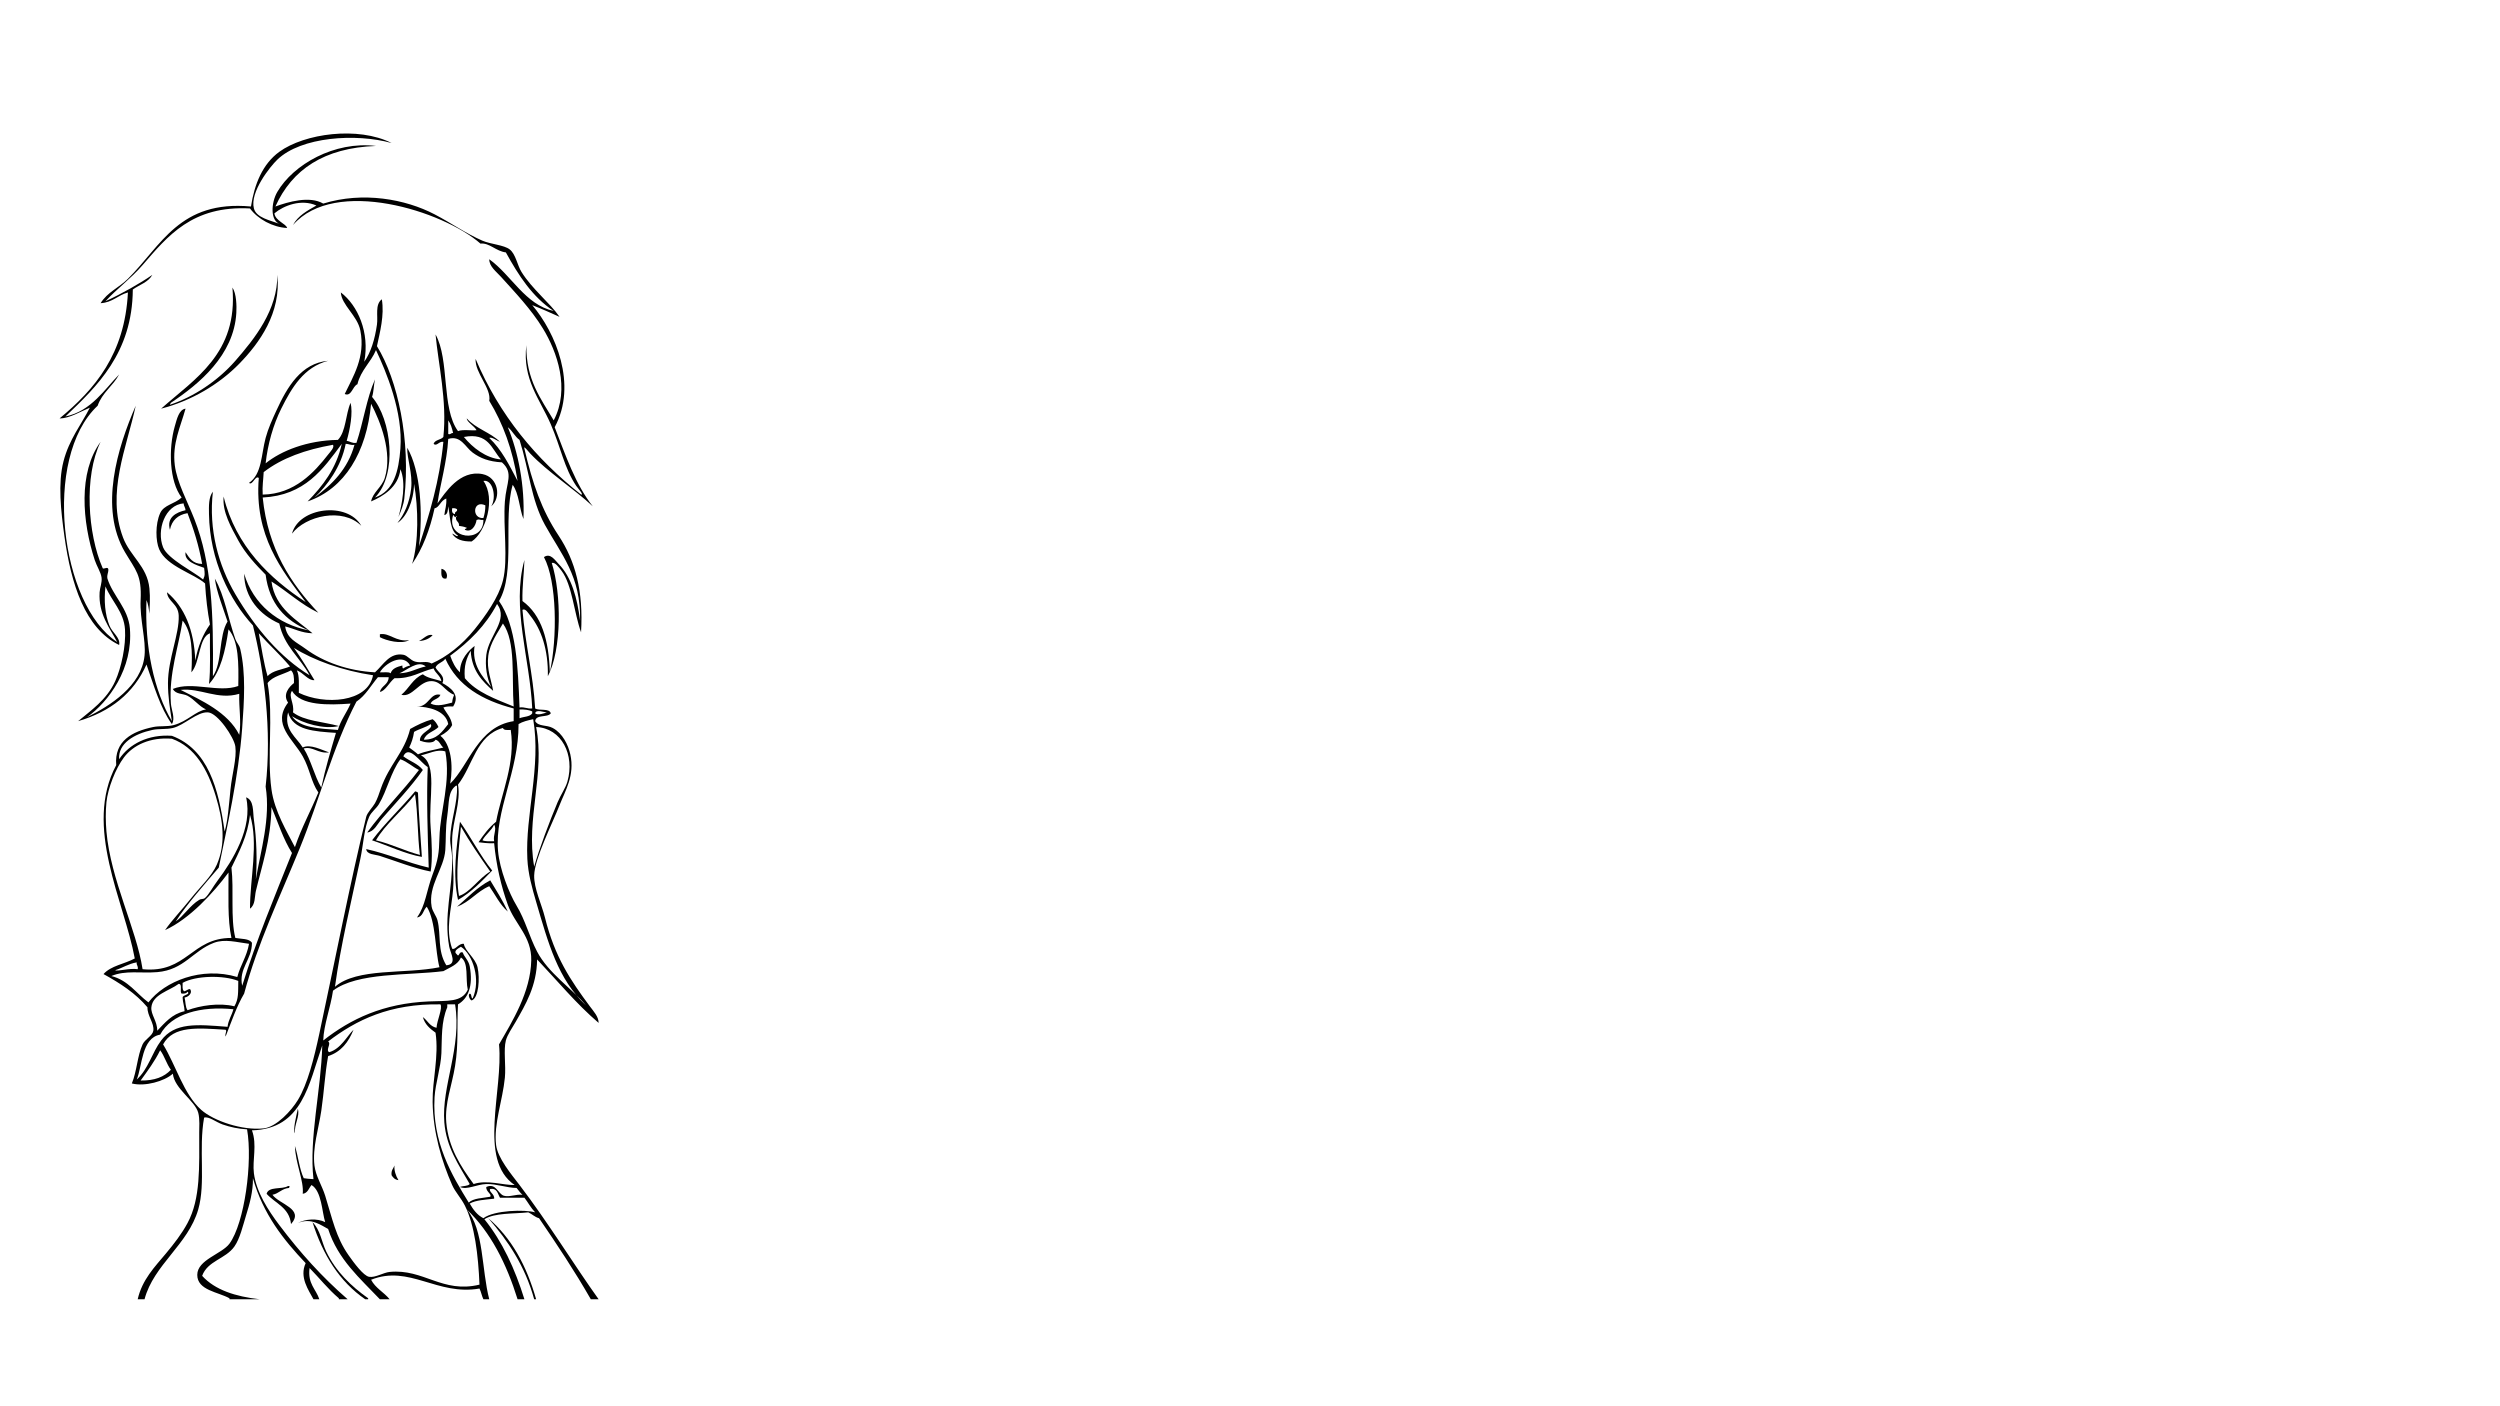 <?xml version="1.0" encoding="utf-8"?>
<!-- Generator: Adobe Illustrator 14.0.0, SVG Export Plug-In . SVG Version: 6.00 Build 43363)  -->
<!DOCTYPE svg PUBLIC "-//W3C//DTD SVG 1.1//EN" "http://www.w3.org/Graphics/SVG/1.1/DTD/svg11.dtd">
<svg version="1.1" id="图层_1" xmlns="http://www.w3.org/2000/svg" xmlns:xlink="http://www.w3.org/1999/xlink" x="0px" y="0px"
	 width="1280px" height="720px" viewBox="0 0 1280 720" enable-background="new 0 0 1280 720" xml:space="preserve">
<g>
	<g>
		<path fill-rule="evenodd" clip-rule="evenodd" d="M87,207.23c12.072-3.986,24.468-12.146,33.5-22.5
			c9.998-11.461,21.655-26.11,21.5-44c2.004,19.461-9.127,34.875-19.5,45.5c-10.279,10.529-24.478,19.002-40,23
			c17.202-15.313,39.445-28.202,36.5-62c2.071,3.049,2.205,9.386,2,13c-1.235,21.742-19.208,36.497-33.5,46
			C87.405,206.635,86.999,206.729,87,207.23z"/>
		<path fill-rule="evenodd" clip-rule="evenodd" d="M185,269.23c-9.554-9.589-28.621-5.113-35.5,4
			C153.038,259.674,177.912,256.646,185,269.23z"/>
		<path fill-rule="evenodd" clip-rule="evenodd" d="M226,291.23c2.139,0.214,3.585,3.158,2.5,5
			C225.585,296.646,225.946,293.785,226,291.23z"/>
		<path fill-rule="evenodd" clip-rule="evenodd" d="M209.5,327.73c-3.854,2.29-11.86,0.241-15-1.5c0-0.5,0-1,0-1.5
			C199.459,323.827,202.695,328.827,209.5,327.73z"/>
		<path fill-rule="evenodd" clip-rule="evenodd" d="M221.5,325.23c-1.621,1.712-3.879,2.788-7,3
			C216.627,327.242,219.054,324.276,221.5,325.23z"/>
		<path fill-rule="evenodd" clip-rule="evenodd" d="M216,438.73c-8.025-1.325-17.25-5.737-25.5-8.5c6.732-8.935,14.857-16.477,22-25
			c0.808-0.141,0.861,0.473,1.5,0.5C214.35,417.047,215.34,427.724,216,438.73z M192.5,430.23c8.028,1.972,14.607,5.393,22.5,7.5
			c-1.258-9.908-1.014-21.319-2.5-31C206.341,414.746,197.009,422.229,192.5,430.23z"/>
		<path fill-rule="evenodd" clip-rule="evenodd" d="M235.5,420.73c5.733,8.1,10.334,17.333,16.5,25
			c-5.374,5.46-10.57,11.097-17.5,15C231.66,448.192,233.75,433.007,235.5,420.73z M235,458.73c5.727-1.798,10.208-9.107,16-12.5
			c-5.229-7.438-10.384-14.949-15-23C234.946,434.826,233.067,446.908,235,458.73z"/>
		<path fill-rule="evenodd" clip-rule="evenodd" d="M260,466.73c-4.025-3.475-6.409-8.592-9.5-13c-6.316,2.684-9.94,8.06-16.5,10.5
			c5.467-4.699,10.323-10.01,17-13.5C254.132,455.932,257.375,461.021,260,466.73z"/>
		<path fill-rule="evenodd" clip-rule="evenodd" d="M202,596.73c-0.347,2.311,0.682,5.434,2,7.5c-1.786-0.214-2.744-1.256-3.5-2.5
			C200.147,599.211,201.397,598.295,202,596.73z"/>
		<path fill-rule="evenodd" clip-rule="evenodd" d="M139.5,611.73c3.446,4.889,16.471,7.181,9.5,15
			c-0.833-8.501-8.096-10.57-12.5-15.5c1.017-3.982,7.94-2.06,11-4c1.279-0.022,0.61,0.372,0.5,1
			C144.284,608.514,142.857,611.087,139.5,611.73z"/>
		<path fill-rule="evenodd" clip-rule="evenodd" d="M273.5,665.23c-4.665-17.003-13.386-29.947-23.5-41.5
			c11.907,10.093,19.629,24.371,24.5,41.5C274.167,665.23,273.833,665.23,273.5,665.23z"/>
		<path fill-rule="evenodd" clip-rule="evenodd" d="M188.5,665.23c-0.5,0-1,0-1.5,0c-13.142-9.024-21.677-22.656-27-39.5
			c4.06,4.074,4.64,10.102,7,15c5.071,10.521,12.787,17.776,21.5,24C188.5,664.897,188.5,665.063,188.5,665.23z"/>
		<path fill-rule="evenodd" clip-rule="evenodd" d="M70.5,665.23c2.285-10.073,8.75-16.591,14.5-23.5
			c4.132-4.966,7.992-9.928,11-15.5c6.775-12.55,6-28.884,6-46.5c0-2.146,0.355-6.819-0.5-10c-1.665-6.191-12.206-12.267-13-20
			c-4.287,3.894-14.375,6.711-21,5c2.594-6.245,2.798-14.047,5.5-20c1.18-2.6,5.096-4.398,5.5-7c0.591-3.808-3.108-7.546-3-12
			c-6.028-7.139-13.997-12.336-22.5-17c3.728-4.272,10.822-5.178,16-8c-5.392-29.3-26.35-67.441-9.5-99
			c-1.003-12.33,8.077-17.239,19-19.5c3.311-0.686,7.059-0.069,10.5-1c6.996-1.893,11.269-7.265,16.5-8
			c-3.534-1.532-5.934-5.131-9.5-7c-2.404-1.26-6.003-0.6-7.5-3.5c9.96-4.078,23.442,2.151,33.5-1.5c0.213-11.547,0.268-22.935-5-29
			c-1.66,11.006-3.905,21.428-10,28c0.93-7.903,0.334-17.332,0.5-26c-5.786,2.049-5.012,14.986-9.5,20
			c0.584-10.21,0.43-20.573-4.5-26.5c-1.944,12.946-7.16,27.445-6,42.5c0.253,3.287,2.384,7.615,0.5,10.5
			c-6.069-8.431-9.208-19.792-13-30.5c-6.575,14.758-18.49,24.177-35,29c6.31-5.31,14.619-10.832,19-20.5
			c3.093-6.826,5.548-18.096,5-26.5c-0.589-9.027-6.945-14.536-10-22c-0.85,7.41-0.226,14.373,2,20c1.516,3.833,5.744,6.22,5,10
			c-17.516-8.447-24.624-31.348-28-55.5c-1.835-13.129-3.398-27.254-0.5-38.5c2.917-11.319,9.194-18.98,13.5-27.5
			c-4.745,1.953-10.438,5.52-15.5,5.5c18.144-15.023,33.395-32.938,35-64.5c-5.115,1.385-7.847,5.153-14,5.5
			c3.576-5.72,9.293-7.831,14-12.5c17.156-17.019,26.387-40.362,63-37c1.758-11.458,5.944-21.767,14.5-28
			c12.87-9.375,40.279-13.207,57.5-4.5c-18.296-5.08-46.305-3.231-58.5,8.5c-3.707,3.565-14.183,16.638-12,25
			c1.248,4.78,8.286,6.069,13.5,8c-5.175-1.401-4.818-10.834-1.5-16.5c8.167-13.948,29.15-26.098,50.5-23.5
			c-26.543,0.957-42.958,12.042-51.5,31c6.484-2.374,17.526-5.575,24.5-1.5c20.368-6.293,42.079-2.287,57,5.5
			c8.501,4.437,16.46,10.058,24.5,13.5c4.352,1.863,11.089,2.18,14,4.5c3.087,2.46,3.826,7.993,6,11.5
			c5.475,8.832,14.549,15.833,19.5,23c-4.617-2.05-9.183-4.15-14-6c11.905,13.997,23.299,40.666,11.5,62.5
			c5.594,14.406,10.634,29.366,19.5,40.5c-9.553-8.938-23.018-17.508-32-27c-0.994-1.051-3.689-4.591-3-2.5
			c4.106,17.667,8.766,31.347,17.5,44.5c8.562,12.893,12.762,28.454,11.5,49.5c-3.585-9.873-4.536-24.271-10-31.5
			c-1.345-1.779-3.328-4.558-5-4c5.016,15.948,5.183,44.265-2,58c0.258-13.579-3.387-24.08-9-31c-1-1.233-2.404-3.891-4-3
			c1.396,17.604,5.43,32.57,6.5,50.5c2.153,1.347,7.294-0.294,8,2.5c-1.651,2.349-7.622,0.378-8,4c1.728,2.895,5.801,1.772,9,3.5
			c5.107,2.757,7.925,8.683,9,13.5c2.399,10.747-2.636,18.663-5.5,26c-3.692,9.458-12.799,27.262-13,36
			c-0.154,6.677,3.851,14.854,5.5,21.5c5.029,20.261,13.132,32.212,23,45.5c1.886,2.54,4.493,5.275,4.5,8.5
			c-11.504-9.829-21.112-21.555-31.5-32.5c-0.173,13.585-5.942,23.137-11,32c-1.855,3.251-4.225,6.546-5,9.5
			c-1.268,4.829,0.098,12.826-0.5,19c-1.138,11.763-5.799,23.692-4.5,34.5c0.801,6.667,7.662,14.83,12,20.5
			c14.379,18.792,28.506,41.797,40.5,58.5c-1.333,0-2.667,0-4,0c-8.251-14.416-17.301-28.032-26.5-41.5
			c-2.235-0.599-3.53-2.137-5.5-3c-7.844,0.822-17.14,0.193-22.5,3.5c9.152,11.348,15.644,25.356,20.5,41c-1.167,0-2.333,0-3.5,0
			c-5.701-18.299-13.744-34.256-26-46c8.786,10.381,7.521,30.813,11.5,46c-1,0-2,0-3,0c-0.83-1.67-1.17-3.83-2-5.5
			c-21.715,3.809-35.88-12.294-55.5-4.5c2.21,4.289,6.593,6.406,9.5,10c-1.667,0-3.333,0-5,0c-10.142-10.691-21.398-20.269-26.5-36
			c-3.202-1.616-8.721-6.059-15.5-3c3.738-2.155,9.866-2.548,14-0.5c-1.642-5.027-1.765-15.9-7-19c-1.392,1.608-1.859,4.141-4.5,4.5
			c0.692-6.583-3.759-15.625-4-24.5c1.706,5.294,2.264,11.736,4.5,16.5c1.857,0.236,2.288,0.373,5,0.5
			c-2.345-21.245,3.894-45.368,4.5-68.5c-6.876,19.624-10.129,42.871-36,43.5c2.732,7.51,0.136,15.173,1,22
			c1.208,9.554,7.356,19.023,13,26.5c10.822,14.337,21.896,26.611,35,38c-1.5,0-3,0-4.5,0c0-0.167,0-0.333,0-0.5
			c-5.513-4.653-9.965-10.369-15-15.5c-1.076,8.076,3.275,10.725,5,16c-1,0-2,0-3,0c-2.468-4.638-7.347-11.277-4-18.5
			c-11.461-12.038-21.821-25.18-27-43.5c0.083,6.962-1.702,13.189-3.5,19c-1.656,5.352-3.144,11.953-6,16
			c-4.517,6.399-13.724,7.271-16.5,15c6.578,7.255,17.075,10.592,29.5,12c-5.167,0-10.333,0-15.5,0c0-0.167,0-0.333,0-0.5
			c-5.772-3.248-16.527-4.085-16.5-12c0.026-7.763,12.605-10.661,16.5-16c7.701-10.558,11.934-41.806,9-58.5
			c-4.462-0.262-8.617-1.131-12.5-2.5c-3.604-1.271-7.015-4.25-9.5-3.5c-2.9,16.245,0.915,33.354-3,47
			c-5.161,17.99-22.86,28.354-27.5,46C72.833,665.23,71.667,665.23,70.5,665.23z M297.5,253.23c1.634,0.202-1.646-3.219-2.5-4.5
			c-6.143-9.212-7.852-19.591-13-31.5c-5.561-12.864-14.626-22.998-12.5-40.5c-0.254,17.754,7.518,27.482,14,38.5
			c8.466-16.207,1.703-35.183-5.5-47c-6.009-9.859-14.307-18.537-21.5-26.5c-2.388-2.644-6.064-5.335-6-9
			c11.358,8.143,18.371,23.295,33,26.5c-10.954-7.213-18.046-18.287-24.5-30c-5.032-0.584-8.459-5.048-13-4.5
			c-19.132-16.781-74.556-34.211-96-9.5c2.55-4.784,7.302-7.364,12-10c-7.717-3.499-16.812,0.019-21.5,4
			c0.443,3.896,6.033,5.293,6.5,7.5c-7.38-0.35-15.042-4.578-19-10c-29.598-1.593-42.209,14.199-55,29
			c-6.053,7.004-13.202,12.145-19,18.5c8.338-3.83,17.812-9.187,24-13.5c-2.052,3.781-6.617,5.05-10,7.5
			c-0.232,32.602-18.556,49.777-34.5,65c13.296-2.704,20.347-14.319,27.5-21.5c-3.122,5.878-8.702,9.298-11,16
			c-28.516,26.743-19.173,102.052,10,121c-3.861-7.326-9.683-14.356-9-25.5c0.149-2.44,1.327-4.9,1-7.5
			c-0.335-2.667-2.495-5.925-3.5-9c-6.413-19.622-8.479-44.852,3-60.5c-8.609,17.661-6.583,47.114,1,64.5
			c0.356,1.269,2.854-1.209,3,1c-0.021,1.646-0.844,2.489-0.5,4.5c2.779,8.835,10.637,15.224,11.5,25.5
			c1.715,20.417-10.823,37.62-22,45.5c12.015-5.916,27.917-16.087,29.5-31.5c0.831-8.095-2.487-18.53-2-28.5
			c0.633-12.96-2.541-15.244-8-24.5c-13.339-22.616-3.861-53.54,5.5-75c-4.716,21.78-15.134,44.515-6.5,67.5
			c3.603,9.591,12.369,14.692,13.5,26c0.511,5.111,0.089,9.256,0,13c-0.311-2.522-0.615-5.052-1.5-7
			c-0.986,24.053,3.821,46.463,13,62c-0.979-6.472-2.015-12.491-2-19.5c0.027-12.37,5.842-25.041,5.5-34.5
			c-0.225-6.215-5.686-7.181-6-12c8.951,7.549,13.839,19.161,14.5,35c1.324-7.343,3.899-13.435,7.5-18.5
			c-1.243-6.59-2.085-13.582-2.5-21c-5.486-4.948-19.752-8.76-23.5-17.5c-1.814-4.229-2.072-12.815,0.5-18.5
			c1.941-4.291,7.28-4.588,11-8c-6.358-8.241-6.793-25.086-3.5-36.5c1.063-3.683,2.126-8.541,5.5-9
			c-2.617,9.394-6.905,17.893-5.5,29c1.111,8.786,6.375,18.273,10,27.5c8.987,22.872,9.836,48.557,9.5,80.5
			c4.881-6.953,2.923-20.744,7.5-28c-2.267-6.901-5.66-15.338-6.5-22c5.052,8.833,6.844,20.742,10.5,31
			c0.687,1.927,2.035,3.032,2.5,5c2.97,12.566,1.988,26.922,1,40.5c-1.81,24.87-7.891,51.42-12,71.5
			c-7.439,8.728-16.332,18.668-22,27.5c3.787-2.449,7.275-8.17,12-11c1.18-0.707,2.039-0.166,3-1c1.949-1.69,3.979-5.652,6.5-9
			c7.438-9.882,18.107-26.926,14.5-42.5c4.114,1.51,3.401,7.244,4,11.5c1.408,10.008,1.69,20.901,1,30.5
			c2.417-14.515,7.621-31.245,5-47.5c3.269-28.952-0.746-59.241-6.5-82.5c-11.935-12.917-22.122-33.59-22.5-57
			c-0.066-4.097-0.222-8.697,2-11.5c-2.246,19.421,2.859,37.765,11.5,52.5c10.242,17.465,23.294,32.618,38,41.5
			c-4.893-9.107-13.106-14.894-15.5-26.5c-9.842-4.325-17.902-13.097-18-25.5c4.632,15.701,17.409,25.923,33,29
			c-11.904-4.929-20.101-13.565-22-28.5c-4.79-4.83-10.337-10.735-14-17.5c-3.608-6.664-8.267-14.618-7.5-22.5
			c6.196,25.47,23.868,42.132,42,54c-12.379-16.473-26.372-33.937-24-63.5c-1.802-1.604-3.198,4.104-5,2.5
			c6.622-4.467,6.222-14.477,8.5-23c1.299-4.859,3.439-9.509,5.5-14c5.541-12.076,12.669-24.31,26.5-25.5
			c-12.399,3.202-18.653,13.72-24,24.5c-4.114,8.295-6.901,18.119-8,28c7.921-6.413,21.238-11.761,37-12
			c4.196-4.304,3.899-13.101,6.5-19c1.269,5.124-0.265,13.569-2,19.5c1.788,0.212,2.668,1.332,5,1
			c3.513-10.487,5.208-22.792,9.5-32.5c-0.653,2.847-0.628,6.372-1.5,9c9.953,11.521,13.198,39.538,1.5,51.5
			c9.691-3.37,12.119-13.467,13-25c1.438-18.821-7.309-39.474-12.5-50.5c-2.63,6.37-7.766,10.234-9.5,17.5
			c-2.549,1.043-3.034,6.508-6.5,5c4.263-8.98,10.696-18.898,8-32.5c-1.522-7.679-9.625-13.031-10-19.5
			c8.715,6.667,14.878,20.492,12,35.5c3.369-4.823,5.391-11.303,6.5-19c0.64-4.438-1.136-10.279,2.5-13
			c1.375,8.235-1.015,16.965-2.5,24c10.669,17.358,17.335,48.186,14,78c-0.36,3.221-1.686,6.336-3,9.5
			c1.853-6.654,4.055-17.43,1-24.5c-0.958,9.21-9.046,13.952-15,16.5c0.822-4.548,5.555-7.356,7-12c4.103-13.187-2.341-29.039-7-38
			c-2.319,24.847-13.51,43.49-32.5,50c7.713-7.953,14.644-16.689,17.5-29.5c-9.62,13.047-18.937,26.396-40.5,27.5
			c2.741,26.425,14.356,43.977,28.5,59c-9.013-4.32-15.803-10.864-24-16c1.736,13.764,13.562,20.104,21,26.5
			c-5.708-0.125-9.304-2.363-14-3.5c0.935,6.357,5.695,7.952,10.5,11.5c9.308,6.874,21.939,11.258,35.5,12
			c4.349-3.911,7.443-10.211,14.5-9c2.143,0.368,3.575,2.796,6,3.5c3.256,0.945,5.72-0.616,8.5,1c7.626-3.31,15.625-9.555,22-17.5
			c5.462-6.807,12.277-16.213,14.5-25c2.773-10.964,0.026-27.117,1-40.5c0.7-9.618,4.669-14.503-1.5-20
			c-6.714-0.399-10.996-2.071-15-5c-3.726-2.725-6.067-9.011-12.5-7c-0.663,11.838-4.179,23.486-5.5,33
			c3.949-5.428,11.374-17.254,23-15c8.169,1.583,9.804,12.021,4.5,16.5c2.778-4.261,1.022-13.915-4-13c6.443,9.01,1.219,26.339-6,31
			c-4.761,0.094-8.242-1.092-10-4c0.942,0.105,2.598,2.004,3,1c-4.222-2.445-3.899-9.434-5-15c-0.204,1.963-0.194,4.14-2,4.5
			c0.311-2.856,1.244-5.09,1-8.5c-2.939,1.052-3.636,4.732-6,5c-2.387,10.946-6.067,20.6-11.5,28.5c3.428-10.799,3.236-28.932,1-41
			c-0.189,8.979-3.904,17.094-8.5,20c3.465-4.229,6.173-10.439,7-17.5c0.909-7.763-2.182-15.392-2-21
			c6.994,12.024,8.039,33.892,6,50.5c5.398-16.602,10.568-33.432,12.5-53.5c-2.183-0.491-3.412,2.555-5,1
			c0.699-2.134,3.719-1.948,5-3.5c1.959-18.514-2.607-37.352-4-52.5c7.26,13.073,2.896,37.771,11.5,49.5
			c2.463-1.049,7.868-0.061,9.5-0.5c-1.194-2.147-5.068-4.254-5-6c4.472,5.195,12.159,7.175,17,12c-1.619-0.564-4.247-2.73-5.5-2
			c6.294,5.872,10.316,14.017,14.5,22c-2.495-16.005-7.489-29.511-14.5-41c1.177-6.424-7.372-14.234-7-21.5
			C255.701,212.696,274.516,235.048,297.5,253.23z M229.5,222.23c1.413,0.413,1.295-0.705,2.5-0.5c-0.564-2.436-1.237-4.763-2.5-6.5
			C229.5,217.564,229.5,219.897,229.5,222.23z M268,265.73c-2.149-5.518-2.254-13.08-5.5-17.5c-5.058,17.553,1.585,44.858-7,59.5
			c8.874,12.793,9.706,33.627,10.5,54.5c2.714-0.381,3.875,0.792,6.5,0.5c-1.137-25.452-10.727-51.685-4-76
			c-0.185,7.148-1.197,13.47-1,21c9.772,7.061,13.55,20.117,14,36.5c3.897-17.593,3.698-46.473-3-59c3.307-2.302,5.638,1.61,7.5,3.5
			c6.695,6.794,9.519,17.512,11,29c0.514-22.736-9.783-34.067-18-49c-7.177-13.042-7.916-27.441-13-43.5
			c-2.46-1.706-3.62-4.713-6-6.5C265.316,231.415,268.744,248.653,268,265.73z M256.5,235.23c-4.828-5.338-6.391-13.942-19-11.5
			C241.913,229.152,248.894,234.668,256.5,235.23z M161,254.73c9.125-6.708,17.076-14.591,20.5-27c-2.011,0.344-2.854-0.479-4.5-0.5
			C174.669,239.066,167.464,248.693,161,254.73z M135,241.73c-0.165,3.835-0.782,7.218-0.5,11.5
			c16.291-0.208,26.496-11.495,33.5-20.5c1.112-1.43,3.346-3.634,2.5-5C156.478,230.208,144.293,234.524,135,241.73z M94,257.73
			c-9.516,0.788-13.978,13.693-10.5,22.5c2.369,5.998,16.323,12.841,20.5,16.5c1.064-2.154,0.84-3.093,0.5-6
			c-4.086-1.458-10.312-3.296-9.5-8c1.911,2.922,3.672,5.994,8.5,6c-1.697-9.47-4.376-17.957-7.5-26c-4.97,0.863-8.002,3.665-9,8.5
			c-1.792-6.236,3.098-8.919,8-10C94.917,259.814,94.083,259.147,94,257.73z M247.5,265.23c0.614-1.886,1.008-3.992,1-6.5
			C242.041,255.707,241.389,265.728,247.5,265.23z M233,263.23c-0.373-1.539,1.373-0.961,1-2.5c-0.581-0.42-1.34-0.66-2.5-0.5
			C231.201,262.029,231.68,263.051,233,263.23z M232,263.73c-3.944,12.378,15.702,14.646,15.5,2.5c-2.073,0.135-1.948-0.657-3.5,0
			c-0.407,2.935-2.666,6.656-6,5c0.006-0.661,0.876-0.457,1-1c-1.767-0.725-2.737-0.756-4-1c0.281-2.281-1.885-2.115-1.5-4.5
			c0.278,0.001,0.567-0.405,0-0.5C233.012,265.887,232.512,263.672,232,263.73z M230.5,335.73c1.181,3.319,2.642,6.358,5,8.5
			c-0.091-6.76,4.657-11.339,7.5-13.5c-1.588,9.444,4.056,15.927,8.5,21c-2.243-4.278-3.223-10.785-2.5-16.5
			c1.264-9.993,11.571-17.764,5.5-26C248.705,320.269,240.226,328.623,230.5,335.73z M250,335.73c-0.941,7.131,1.635,12.63,2.5,18
			c-5.639-5.028-10.956-10.377-11.5-20.5c-2.106,3.56-3.608,7.725-3,14c5.928,7.238,15.676,10.657,25,14.5
			c-1.063-14.938,1.182-33.182-5.5-42.5C255.164,323.495,250.88,329.068,250,335.73z M137,346.23c2.504-2.996,7.633-3.367,11.5-5
			c-5.043-5.957-10.806-11.194-16-17C133.906,331.657,134.984,339.413,137,346.23z M161,348.23c-3.145,0.39-5.747-3.854-9-5
			c1.382,2.785,0.959,7.374,1,11.5c13.059,6.324,35.309,5.081,38-9c-15.54-2.294-30.601-7.732-40.5-14
			C154.117,336.782,158.384,343.844,161,348.23z M194.5,344.23c1.837,0.163,4.427-0.427,5.5,0.5c0.804-2.529,3.358-3.308,6-4
			c0.078,0.588-0.086,1.419,0.5,1.5c0.954-0.713,2.171-1.162,3.5-1.5C206.34,334.085,197.027,339.64,194.5,344.23z M223,341.73
			c1.131,2.46,5.191,4.351,3.5,8c4.092,2.224,9.345,5.985,5.5,12c-1.932-0.099-3.685-0.018-5,0.5c1.537,2.963,3.976,5.024,4.5,9
			c-1.306,2.527-3.5,4.167-6,5.5c5.333,4.304,6.711,14.767,5,24.5c9.834-9.666,14.155-29.178,32.5-32c0-2.167,0-4.333,0-6.5
			c-16.022-4.145-28.78-11.553-35-25.5C226.815,339.212,223.911,339.475,223,341.73z M204.5,344.73
			c5.507-0.159,8.758-2.575,13.5-3.5C214.034,337.751,208.245,343.238,204.5,344.73z M222,342.23c-6.763,1.571-11.339,5.328-20,5
			c-2.563,1.942-4.875,6.785-7.5,7c0.775-3.225,4.404-3.596,4.5-7.5c-1.833,0-3.667,0-5.5,0c-3.589,4.244-6.304,9.363-11,12.5
			c-12.267,23.545-18.816,50.039-29,75c-10.068,24.677-21.699,49.055-28.5,74.5c-3.896,6.604-6.524,14.477-9.5,22
			c-0.444-1.824,0.883-2.663,0-3.5c-14.149-0.862-26.759-2.191-32,7.5c6.628,10.857,10.528,25.493,19.5,33.5
			c6.389,5.701,21.141,10.687,32,9.5c6.601-0.721,14.208-9.09,17.5-14.5c4.977-8.178,8.289-21.378,11-34
			c7.678-35.747,16.043-78.635,24-111c0.542-2.205,3.415-5.02,4.5-7c1.33-2.428,2.01-4.668,3-7.5
			c4.359-12.471,11.939-18.247,15-30.5c3.542-1.958,7.199-3.802,11.5-5c1.357,0.977,2.248,2.419,3,4
			c-2.295,2.372-6.369,2.965-7.5,6.5c6.87,0.036,9.427-4.239,12.5-8c-1.329-7.181-10.607-8.847-16-9c6.057,0.35,6.645-7.299,12-6
			c-0.809,2.358-4.148,2.186-5,4.5c3.419,1.755,7.503,0.345,11-0.5c0.123-1.543,0.507-2.827,1-4c-4.758-1.814-6.435-6.867-11.5-7
			c-6.386-0.167-9.897,8.576-15.5,7c3.93-3.237,5.948-8.386,11-10.5c2.35,1.983,6.204,2.462,9.5,3.5
			C225.409,345.822,222.941,344.789,222,342.23z M149,343.23c-4.037,2.13-9.364,2.97-12,6.5c3.133,17.612-0.436,36.801,2,54.5
			c1.546,11.232,8.005,21.711,12,29.5c3.363-9.971,8.13-18.537,12-28c-3.737-5.377-4.289-11.862-8-18.5
			c-4.93-8.816-16.008-16.374-7.5-27.5c-2.926-4.199,0.579-8.112,3-10C150.629,346.934,150.409,344.489,149,343.23z M92.5,353.23
			c10.408,5.26,24.236,11.431,30,23c1.141-6.969-0.239-13.523,0-21C111.412,358.556,102.621,352.094,92.5,353.23z M149.5,366.73
			c4.106,6.061,14.077,6.257,23.5,7c1.493-5.174,4.513-8.82,6.5-13.5c-11.333,0.837-25.567,1.138-30-6.5
			c-2.047,2.786,1.341,6.361,0.5,11c5.713,4.453,15.545,4.789,23.5,7C165.795,373.633,155.058,370.272,149.5,366.73z M266,367.73
			c2.135-0.864,5.327-0.673,6.5-2.5c0-0.333,0-0.667,0-1c-1.695-0.805-3.975-1.024-6.5-1C266,364.73,266,366.23,266,367.73z
			 M274,365.23c1.373,1.177,4.627-0.018,6-0.5C278.532,364.778,274.455,362.96,274,365.23z M118,404.23
			c0.798-7.951,3.289-15.964,2.5-22c-0.607-4.651-9.006-17.15-14-17.5c-5.527-0.388-12.268,6.666-18,8
			c-3.54,0.824-7.121,0.266-10.5,1c-9.271,2.014-17.6,6.862-17,15c5.11-7.768,14.851-12.855,27-12c18.429,6.904,23.904,26.763,27,49
			C116.65,420.292,117.184,412.358,118,404.23z M155,382.73c3.795-1.968,9.719,1.264,13.5,2.5c-5.693,0.75-8.351-3.264-13-2
			c3.762,5.904,5.395,13.938,9,20c2.078-9.756,4.806-18.86,7.5-28c-10.914-0.753-22.08-1.254-24.5-10.5
			C145.158,373.602,151.937,377.605,155,382.73z M255,435.73c0.811,9.303,5.63,21.621,9.5,28c4.477,7.38,6.471,15.803,10.5,23.5
			c5.788,11.058,17.785,18.824,25,27.5c-14.338-13.338-19.279-31.809-25.5-53c-2.085-7.104-4.117-14.319-4.5-22
			c-1.131-22.707,7.141-47.072,3-71.5c-2.747,0.586-5.44,1.227-7.5,2.5C265.629,394.933,253.197,415.051,255,435.73z M212,374.73
			c-0.439,3.061-1.325,5.676-2.5,8c1.504,1.162,3.11,2.223,4.5,3.5c3.789-1.711,8.717-2.283,13-3.5c-1.546-1.121-1.885-3.448-4-4
			c-1.338,2.276-5.658,1.361-8,0.5c-0.29-4.445,7.319-5.799,5.5-8.5C218.059,372.456,214.608,373.172,212,374.73z M285.5,410.73
			c1.56-3.702,4.1-7.362,5-10.5c3.929-13.695-2.938-27.436-16-28c4.724,23.911-5.361,46.817-1,71.5
			C275.866,435.153,281.504,420.215,285.5,410.73z M240.5,494.73c1.912,10.388-0.962,16.56-6,19.5
			c-0.65,11.565,0.369,19.766-1.5,31.5c-1.633,10.258-5.365,19.076-4.5,29c1.103,12.65,7.191,22.252,14,31.5
			c6.814-2.336,15.232,0.665,21,0.5c-19.027-12.956-5.73-48.461-8-72c6.779-11.745,16.151-26.739,16.5-43
			c0.264-12.305-8.364-18.468-12-28.5c-3.408-9.402-5.945-20.303-7-31.5c-3.075,0.199-6.771-0.364-8-0.5
			c2.618-3.882,5.408-7.592,9-10.5c2.766-14.89,10.034-30.085,7.5-47c-1.719,0.053-3.591,0.258-4-1
			c-13.647,3.687-15.396,19.271-23,29c1.573,9.028-2.806,18.443-3,28c-0.176,8.661,1.149,17.067,0.5,25.5
			c-0.784,10.179-4.143,20.317-0.5,30.5c1.677,0.825,3.18-2.806,6-2.5c0.445,3.592,5.956,7.353,7,12c1.271,5.658,0.646,15.735-3,17
			c-0.953-0.253-2.091-2.856-1-3.5c1.171,0.162,0.485,2.181,1.5,2.5c4.284-9.586,0.167-22.497-6-26.5c-1.46,0.898-4.255,2.232-2,4
			c1.123,1.726,0.927-2.025,3-1C237.419,489.638,239.931,491.639,240.5,494.73z M98,459.73c4.344-5.45,10.513-11.272,13-17
			c4.728-10.886,3.242-22.587-0.5-35c-4.218-13.994-10.714-25.242-22.5-29.5c-11.086-0.905-19.777,3.26-24.5,9.5
			c-4.369,5.771-8.278,15.95-9,23c-0.492,4.803-0.421,10.177,0,15c2.165,24.819,15.313,49.712,18.5,70.5
			c22.735,2.235,24.915-16.085,45.5-16c-2.104-9.563-1.428-21.905-1.5-33.5c-7.817,10.521-19.926,23.734-32.5,29.5
			C87.939,471.221,93.134,465.836,98,459.73z M206.5,387.23c3.189,2.478,7.576,3.757,10,7c-6.11,8.761-14.262,17.245-21,25
			c-2.238,2.576-3.894,6.619-7.5,7c8.23-11.271,18.074-20.927,26.5-32c-3.355-1.645-5.822-4.178-9.5-5.5
			c-4.869,6.496-6.801,16.031-11,23c-1.375,2.281-3.9,4.011-5,6.5c-2.596,5.875-2.966,14.29-4.5,21.5
			c-4.73,22.228-10.151,44.671-13,65.5c11.333-9.834,35.917-6.416,53.5-10c-2.247-8.268-1.758-23.565-6.5-31
			c-1.85,1.65-1.846,5.154-5,5.5c4.4-6.03,4.825-13.619,8-22c2.813-7.426,3.291-10.897,3.5-19c0.354-13.702,5.913-28.334,3-44
			c-4.259-1.343-8.661,1.278-12.5,2c8.83,4.521,3.754,21.768,5,37c0.586,7.167,1.011,16.291,0,22.5c-8.686-1.691-18.228-5.527-26-8
			c-2.541-0.808-6.694-0.617-7-3.5c11.326,2.508,20.784,6.883,32,9.5c-0.511-16.52-1.173-35.453-0.5-51.5
			C215.357,390.578,209.349,380.964,206.5,387.23z M229,417.73c-0.983,6.719-0.604,11.685-1,17.5c-0.649,9.531-8.952,18.224-7,29
			c0.464,2.563,2.421,4.699,3,7c1.889,7.517-0.166,15.328,4.5,23c5.864-0.453,2.099-6.203,1.5-9.5
			c-2.927-16.113,1.79-29.361,1.5-45.5c-0.061-3.363-1.108-6.688-1-10c0.305-9.319,3.829-18.158,3.5-26.5
			c-0.028-0.305-0.075-0.592-0.5-0.5C229.278,405.292,230.061,410.482,229,417.73z M131,456.23c-0.67,2.843-0.191,7.027-3,9
			c-0.042-15.257,4.471-33.403,0-48c-1.237,10.93-5.564,18.769-9.5,27c1.343,11.324-0.572,25.905,2,36
			c3.081,0.586,7.115,0.218,8.5,2.5c0.003,8.672-6.908,13.09-5,22c7.388-23.778,16.63-45.703,25.5-68
			c-4.416-6.918-7.124-15.543-10.5-23.5C138.652,430.225,134.059,443.262,131,456.23z M247,430.23c1.501,0.665,3.825,0.508,6,0.5
			c-0.672-3.186,1.503-6.145,0-8.5C251.527,425.424,248.629,427.193,247,430.23z M109.5,482.73c-10.794,4.094-15.242,13.87-29,15
			c-8.411,0.69-16.269-1.063-23.5,2c8.668,2.165,12.765,8.901,19,13.5c8.281-10.818,27.165-18.497,45.5-13
			c1.569-6.098,4.871-10.462,6-17C121.056,482.416,115.119,480.6,109.5,482.73z M227,497.23c-17.885,2.282-44.121,0.545-56.5,10
			c-1.228,8.606-4.778,17.554-5,25.5c14.145-11.107,30.766-18.979,54-20c9.697-0.427,16.946,0.564,20-6
			c-1.248-5.419,0.606-13.939-3.5-16.5C234.425,493.989,230.375,495.271,227,497.23z M59,496.73c0.898,0.789,7.407-1.18,11.5-0.5
			c0.401-1.734-0.745-1.922-0.5-3.5C65.725,493.455,62.823,495.554,59,496.73z M93.5,503.23c0.06,1.44-0.273,3.273,0.5,4
			c0.272,1.194,3.123-1.799,3.5-0.5c1.046,1.666-1.031,3.763-3,4c0.545,2.121,0.375,4.958,1.5,6.5c6.409-2.351,16.259-3.971,24-2
			c2.277-3.824,1.877-7.256,2-13C114.294,499.154,100.124,499.509,93.5,503.23z M91.5,503.73c-4.793,3.577-13.371,5.376-14,12
			c-0.356,3.75,3.067,7.055,3,12c3.947-4.054,7.465-8.535,14-10c-0.067-2.6-0.933-4.4-1-7c0.077-1.451,4.207-1.421,2.5-3
			c-0.46,0.873-1.563,1.104-3,1C91.831,507.732,93.598,503.8,91.5,503.73z M168,533.23c1.763,1.154-1.352,4.257,0.5,5.5
			c6.023-1.645,9.39-8.607,12.5-11.5c-2.536,6.297-6.342,11.325-13,13.5c-1.652,9.181-2.076,18.267-3.5,28
			c-1.316,8.992-4.61,18.951-3.5,28c0.664,5.411,3.923,10.44,5.5,15.5c3.665,11.758,5.451,21.208,12,30.5
			c2.668,3.785,7.598,10.513,10.5,11c3.125,0.524,7.32-2.185,10.5-2.5c17.41-1.728,26.977,11.145,46,6.5
			c-0.639-15.09-2.425-30.406-7.5-40.5c-1.958-3.894-4.892-6.861-6.5-10.5c-5.301-11.996-9.776-26.86-10-42.5
			c-0.163-11.34,3.282-23.281,1.5-35.5c-2.815-2.019-5.476-4.19-6.5-8c2.396,1.771,3.539,4.795,7,5.5c0.22-3.843,3.251-9.997,2-12
			C199.576,513.807,182.453,522.184,168,533.23z M229,515.73c-3.187,7.495-2.68,15.708-3,23.5c-0.302,7.357-3.059,15.322-3.5,22.5
			c-1.414,23.021,8.943,40.094,17.5,54c2.363-2.304,7.063-2.271,11-3c1.005-1.363-2.348-2.633-2-5c4.979-2.283,5.977,3.63,9,4.5
			c2.815,0.811,6.192-0.908,9.5-0.5c-1.206-0.961-1.985-2.348-3-3.5c-5.036-0.031-10.306-2.148-15.5-2
			c-4.944,0.142-9.843,3.147-13.5,1.5c1.519-0.648,4.009-0.324,5-1.5c-5.827-10.11-11.966-18.904-13-31.5
			c-1.541-18.768,9.058-38.417,5.5-60.5c-1.333,0-2.667,0-4,0C229,514.73,229,515.23,229,515.73z M82,529.73
			c-9.609,1.726-9.119,16.214-12,23c5.979-5.356,7.799-13.747,12.5-20c7.013-9.329,18.236-8.259,34-7c0.423-3.577,2.163-5.837,3-9
			C102.882,515.049,87.799,518.954,82,529.73z M72,553.23c7.112,0.112,12.137-1.863,15.5-5.5c-2.229-2.938-3.271-7.062-5.5-10
			C79.212,543.442,75.561,548.291,72,553.23z M274,620.73c-2.143-2.19-3.609-5.058-5.5-7.5c-4.167,0-8.333,0-12.5,0
			c-1.202-1.964-1.354-4.979-5-4.5c-1.005,1.363,2.348,2.633,2,5c-4.46,0.539-9.318,0.682-12.5,2.5c1.772,3.062,3.793,5.874,7,7.5
			C252.953,619.563,269.055,619.206,274,620.73z"/>
		<path fill-rule="evenodd" clip-rule="evenodd" d="M152.5,567.73c1.145,3.818-1.892,7.77-1.5,12.5
			C149.859,578.338,151.774,571.067,152.5,567.73z"/>
	</g>
</g>
</svg>
